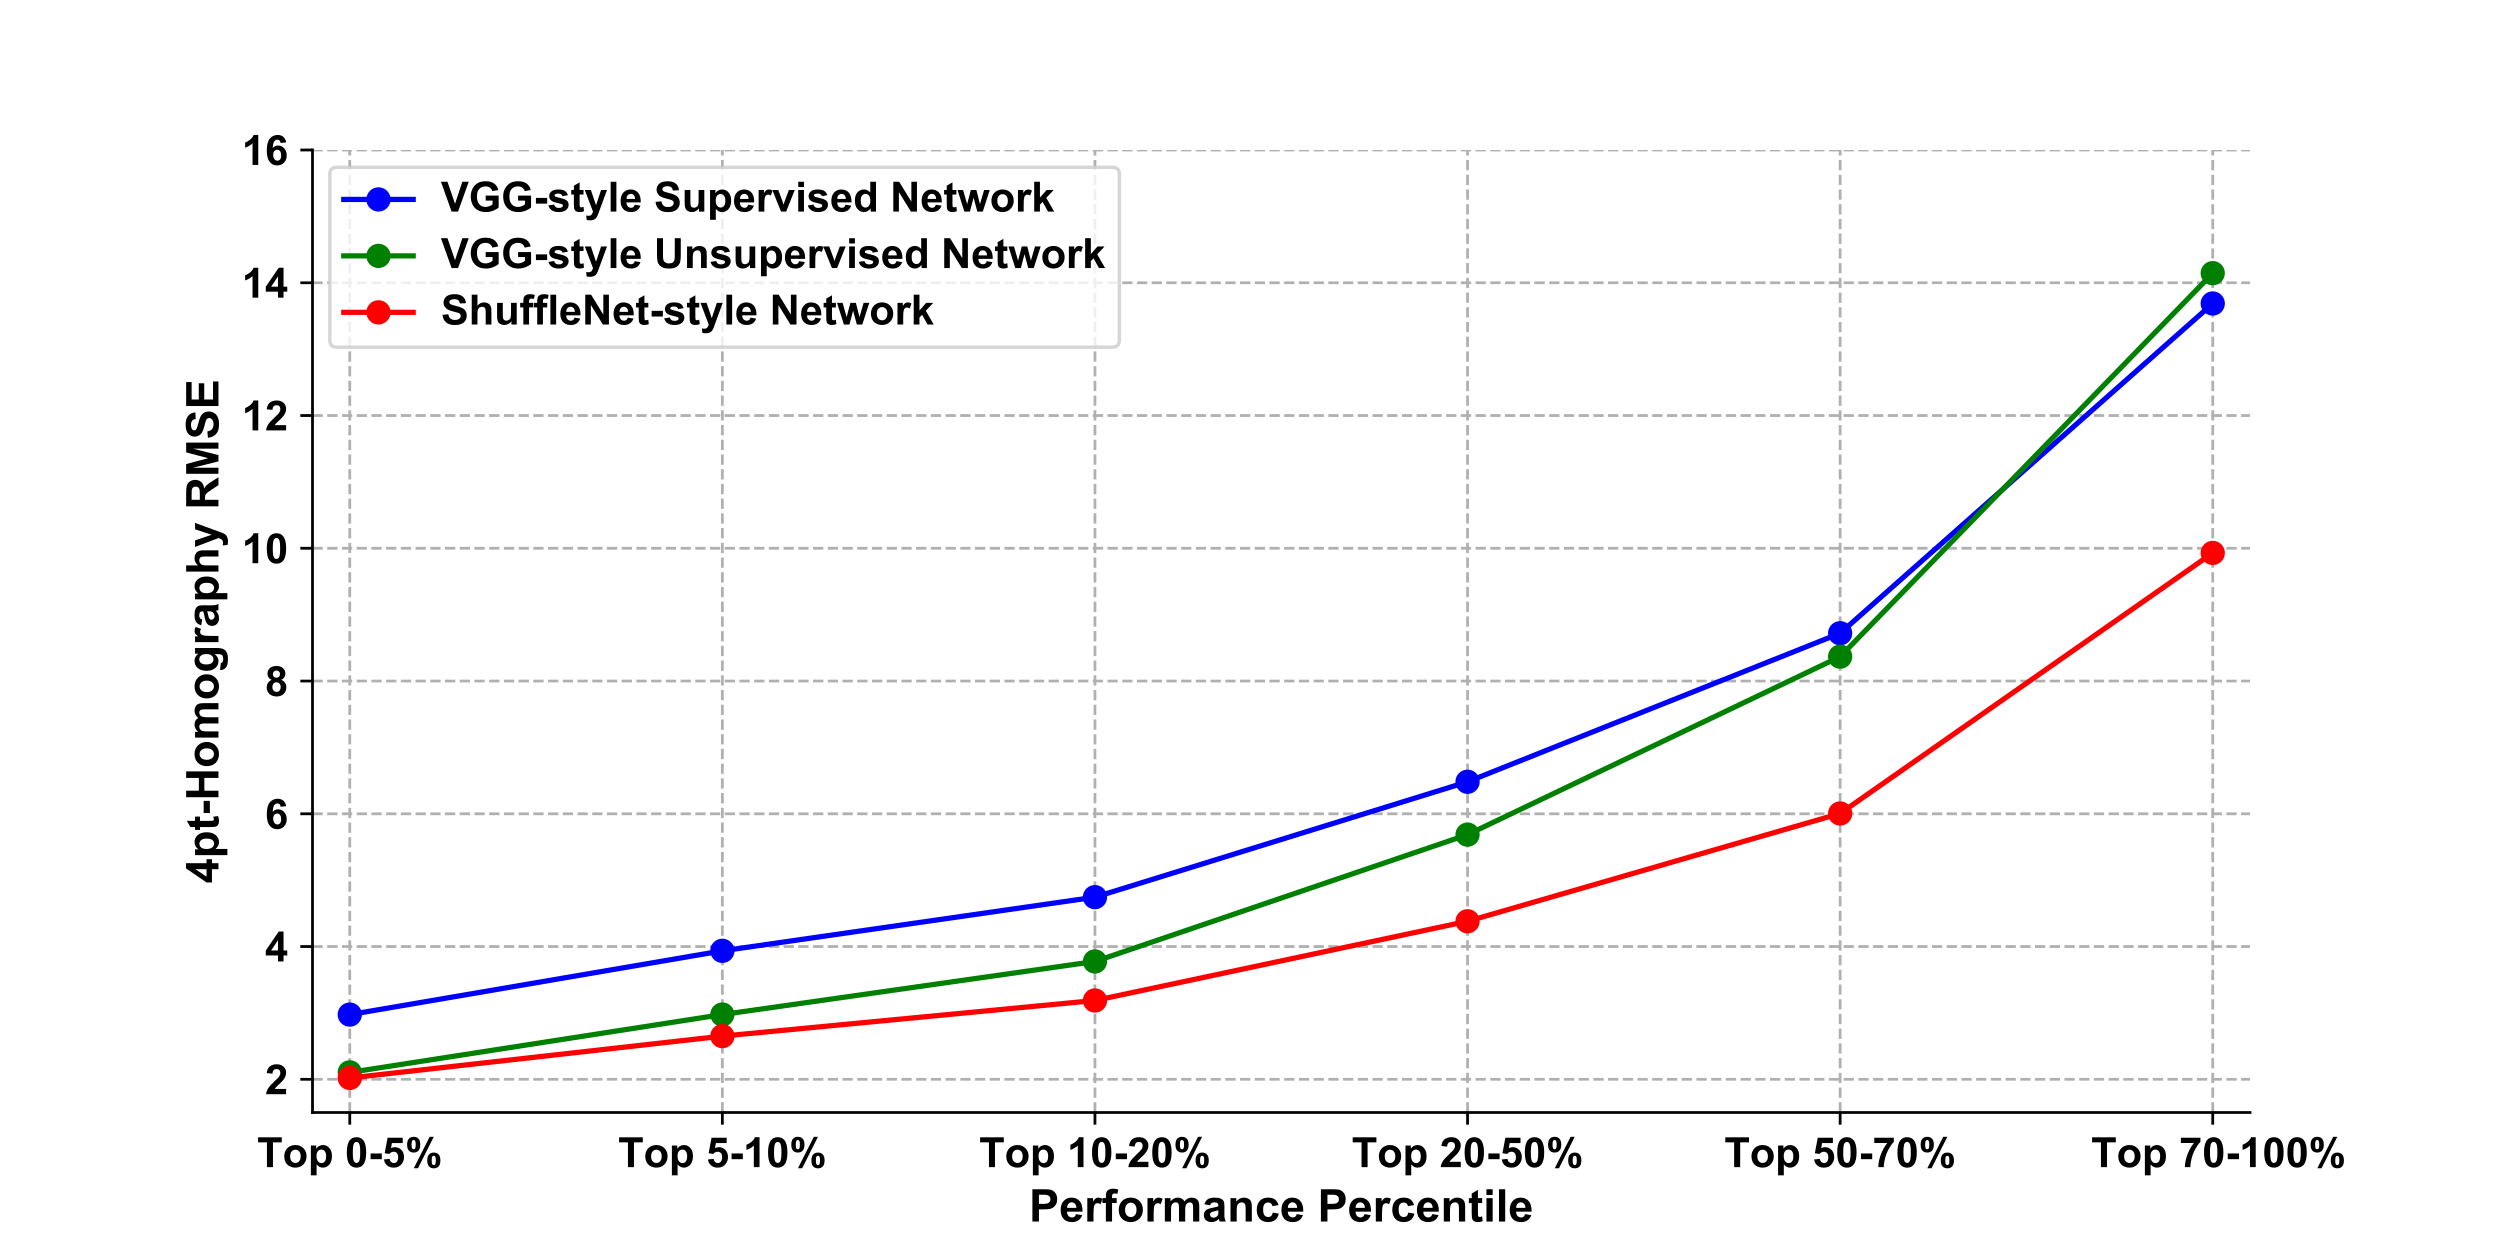 <?xml version="1.0" encoding="utf-8" standalone="no"?>
<!DOCTYPE svg PUBLIC "-//W3C//DTD SVG 1.1//EN"
  "http://www.w3.org/Graphics/SVG/1.1/DTD/svg11.dtd">
<!-- Created with matplotlib (http://matplotlib.org/) -->
<svg height="360pt" version="1.1" viewBox="0 0 720 360" width="720pt" xmlns="http://www.w3.org/2000/svg" xmlns:xlink="http://www.w3.org/1999/xlink">
 <defs>
  <style type="text/css">
*{stroke-linecap:butt;stroke-linejoin:round;}
  </style>
 </defs>
 <g id="figure_1">
  <g id="patch_1">
   <path d="M 0 360 
L 720 360 
L 720 0 
L 0 0 
z
" style="fill:#ffffff;"/>
  </g>
  <g id="axes_1">
   <g id="patch_2">
    <path d="M 90 320.4 
L 648 320.4 
L 648 43.2 
L 90 43.2 
z
" style="fill:#ffffff;"/>
   </g>
   <g id="matplotlib.axis_1">
    <g id="xtick_1">
     <g id="line2d_1">
      <path clip-path="url(#pdf268c4954)" d="M 100.731 320.4 
L 100.731 43.2 
" style="fill:none;stroke:#b0b0b0;stroke-dasharray:2.96,1.28;stroke-dashoffset:0;stroke-width:0.8;"/>
     </g>
     <g id="line2d_2">
      <defs>
       <path d="M 0 0 
L 0 3.5 
" id="m938e9fd820" style="stroke:#000000;stroke-width:0.8;"/>
      </defs>
      <g>
       <use style="stroke:#000000;stroke-width:0.8;" x="100.731" xlink:href="#m938e9fd820" y="320.4"/>
      </g>
     </g>
     <g id="text_1">
      <!-- Top 0-5% -->
      <defs>
       <path d="M 23.391 0 
L 23.391 59.469 
L 2.156 59.469 
L 2.156 71.578 
L 59.031 71.578 
L 59.031 59.469 
L 37.844 59.469 
L 37.844 0 
z
" id="Arial-BoldMT-54"/>
       <path d="M 4 26.656 
Q 4 33.5 7.375 39.891 
Q 10.75 46.297 16.922 49.656 
Q 23.094 53.031 30.719 53.031 
Q 42.484 53.031 50 45.391 
Q 57.516 37.75 57.516 26.078 
Q 57.516 14.312 49.922 6.562 
Q 42.328 -1.172 30.812 -1.172 
Q 23.688 -1.172 17.219 2.047 
Q 10.75 5.281 7.375 11.5 
Q 4 17.719 4 26.656 
z
M 18.062 25.922 
Q 18.062 18.219 21.719 14.109 
Q 25.391 10.016 30.766 10.016 
Q 36.141 10.016 39.766 14.109 
Q 43.406 18.219 43.406 26.031 
Q 43.406 33.641 39.766 37.734 
Q 36.141 41.844 30.766 41.844 
Q 25.391 41.844 21.719 37.734 
Q 18.062 33.641 18.062 25.922 
z
" id="Arial-BoldMT-6f"/>
       <path d="M 6.781 51.859 
L 19.578 51.859 
L 19.578 44.234 
Q 22.078 48.141 26.312 50.578 
Q 30.562 53.031 35.75 53.031 
Q 44.781 53.031 51.078 45.953 
Q 57.375 38.875 57.375 26.219 
Q 57.375 13.234 51.016 6.031 
Q 44.672 -1.172 35.641 -1.172 
Q 31.344 -1.172 27.844 0.531 
Q 24.359 2.25 20.516 6.391 
L 20.516 -19.734 
L 6.781 -19.734 
z
M 20.359 26.812 
Q 20.359 18.062 23.828 13.891 
Q 27.297 9.719 32.281 9.719 
Q 37.062 9.719 40.234 13.547 
Q 43.406 17.391 43.406 26.125 
Q 43.406 34.281 40.125 38.234 
Q 36.859 42.188 32.031 42.188 
Q 27 42.188 23.672 38.297 
Q 20.359 34.422 20.359 26.812 
z
" id="Arial-BoldMT-70"/>
       <path id="Arial-BoldMT-20"/>
       <path d="M 27.438 71.875 
Q 37.844 71.875 43.703 64.453 
Q 50.688 55.672 50.688 35.297 
Q 50.688 14.984 43.656 6.109 
Q 37.844 -1.219 27.438 -1.219 
Q 17 -1.219 10.594 6.812 
Q 4.203 14.844 4.203 35.453 
Q 4.203 55.672 11.234 64.547 
Q 17.047 71.875 27.438 71.875 
z
M 27.438 60.5 
Q 24.953 60.5 23 58.906 
Q 21.047 57.328 19.969 53.219 
Q 18.562 47.906 18.562 35.297 
Q 18.562 22.703 19.828 17.984 
Q 21.094 13.281 23.016 11.719 
Q 24.953 10.156 27.438 10.156 
Q 29.938 10.156 31.891 11.734 
Q 33.844 13.328 34.906 17.438 
Q 36.328 22.703 36.328 35.297 
Q 36.328 47.906 35.062 52.609 
Q 33.797 57.328 31.859 58.906 
Q 29.938 60.5 27.438 60.5 
z
" id="Arial-BoldMT-30"/>
       <path d="M 5.609 19.094 
L 5.609 32.812 
L 32.562 32.812 
L 32.562 19.094 
z
" id="Arial-BoldMT-2d"/>
       <path d="M 4.438 18.406 
L 18.109 19.828 
Q 18.703 15.188 21.578 12.469 
Q 24.469 9.766 28.219 9.766 
Q 32.516 9.766 35.5 13.25 
Q 38.484 16.75 38.484 23.781 
Q 38.484 30.375 35.516 33.672 
Q 32.562 36.969 27.828 36.969 
Q 21.922 36.969 17.234 31.734 
L 6.109 33.344 
L 13.141 70.609 
L 49.422 70.609 
L 49.422 57.766 
L 23.531 57.766 
L 21.391 45.609 
Q 25.984 47.906 30.766 47.906 
Q 39.891 47.906 46.234 41.266 
Q 52.594 34.625 52.594 24.031 
Q 52.594 15.188 47.469 8.25 
Q 40.484 -1.219 28.078 -1.219 
Q 18.172 -1.219 11.922 4.094 
Q 5.672 9.422 4.438 18.406 
z
" id="Arial-BoldMT-35"/>
       <path d="M 4.344 53.906 
Q 4.344 63.531 8.562 68.156 
Q 12.797 72.797 20.016 72.797 
Q 27.484 72.797 31.703 68.188 
Q 35.938 63.578 35.938 53.906 
Q 35.938 44.281 31.703 39.641 
Q 27.484 35.016 20.266 35.016 
Q 12.797 35.016 8.562 39.625 
Q 4.344 44.234 4.344 53.906 
z
M 15.047 54 
Q 15.047 47.016 16.656 44.625 
Q 17.875 42.875 20.016 42.875 
Q 22.219 42.875 23.438 44.625 
Q 25 47.016 25 54 
Q 25 60.984 23.438 63.328 
Q 22.219 65.141 20.016 65.141 
Q 17.875 65.141 16.656 63.375 
Q 15.047 60.984 15.047 54 
z
M 30.469 -2.734 
L 20.312 -2.734 
L 58.453 72.797 
L 68.312 72.797 
z
M 52.641 16.062 
Q 52.641 25.688 56.859 30.328 
Q 61.078 34.969 68.406 34.969 
Q 75.781 34.969 80 30.328 
Q 84.234 25.688 84.234 16.062 
Q 84.234 6.391 80 1.75 
Q 75.781 -2.875 68.562 -2.875 
Q 61.078 -2.875 56.859 1.75 
Q 52.641 6.391 52.641 16.062 
z
M 63.328 16.109 
Q 63.328 9.125 64.938 6.781 
Q 66.156 4.984 68.312 4.984 
Q 70.516 4.984 71.688 6.734 
Q 73.297 9.125 73.297 16.109 
Q 73.297 23.094 71.734 25.484 
Q 70.516 27.25 68.312 27.25 
Q 66.109 27.25 64.938 25.484 
Q 63.328 23.094 63.328 16.109 
z
" id="Arial-BoldMT-25"/>
      </defs>
      <g transform="translate(74.07 336.136)scale(0.12 -0.12)">
       <use xlink:href="#Arial-BoldMT-54"/>
       <use x="60.975" xlink:href="#Arial-BoldMT-6f"/>
       <use x="122.059" xlink:href="#Arial-BoldMT-70"/>
       <use x="183.143" xlink:href="#Arial-BoldMT-20"/>
       <use x="210.926" xlink:href="#Arial-BoldMT-30"/>
       <use x="266.541" xlink:href="#Arial-BoldMT-2d"/>
       <use x="299.842" xlink:href="#Arial-BoldMT-35"/>
       <use x="355.457" xlink:href="#Arial-BoldMT-25"/>
      </g>
     </g>
    </g>
    <g id="xtick_2">
     <g id="line2d_3">
      <path clip-path="url(#pdf268c4954)" d="M 208.038 320.4 
L 208.038 43.2 
" style="fill:none;stroke:#b0b0b0;stroke-dasharray:2.96,1.28;stroke-dashoffset:0;stroke-width:0.8;"/>
     </g>
     <g id="line2d_4">
      <g>
       <use style="stroke:#000000;stroke-width:0.8;" x="208.038" xlink:href="#m938e9fd820" y="320.4"/>
      </g>
     </g>
     <g id="text_2">
      <!-- Top 5-10% -->
      <defs>
       <path d="M 39.359 0 
L 25.641 0 
L 25.641 51.703 
Q 18.109 44.672 7.906 41.312 
L 7.906 53.766 
Q 13.281 55.516 19.578 60.422 
Q 25.875 65.328 28.219 71.875 
L 39.359 71.875 
z
" id="Arial-BoldMT-31"/>
      </defs>
      <g transform="translate(178.041 336.136)scale(0.12 -0.12)">
       <use xlink:href="#Arial-BoldMT-54"/>
       <use x="60.975" xlink:href="#Arial-BoldMT-6f"/>
       <use x="122.059" xlink:href="#Arial-BoldMT-70"/>
       <use x="183.143" xlink:href="#Arial-BoldMT-20"/>
       <use x="210.926" xlink:href="#Arial-BoldMT-35"/>
       <use x="266.541" xlink:href="#Arial-BoldMT-2d"/>
       <use x="299.842" xlink:href="#Arial-BoldMT-31"/>
       <use x="355.457" xlink:href="#Arial-BoldMT-30"/>
       <use x="411.072" xlink:href="#Arial-BoldMT-25"/>
      </g>
     </g>
    </g>
    <g id="xtick_3">
     <g id="line2d_5">
      <path clip-path="url(#pdf268c4954)" d="M 315.346 320.4 
L 315.346 43.2 
" style="fill:none;stroke:#b0b0b0;stroke-dasharray:2.96,1.28;stroke-dashoffset:0;stroke-width:0.8;"/>
     </g>
     <g id="line2d_6">
      <g>
       <use style="stroke:#000000;stroke-width:0.8;" x="315.346" xlink:href="#m938e9fd820" y="320.4"/>
      </g>
     </g>
     <g id="text_3">
      <!-- Top 10-20% -->
      <defs>
       <path d="M 50.594 12.75 
L 50.594 0 
L 2.484 0 
Q 3.266 7.234 7.172 13.703 
Q 11.078 20.172 22.609 30.859 
Q 31.891 39.5 33.984 42.578 
Q 36.812 46.828 36.812 50.984 
Q 36.812 55.562 34.344 58.031 
Q 31.891 60.5 27.547 60.5 
Q 23.25 60.5 20.703 57.906 
Q 18.172 55.328 17.781 49.312 
L 4.109 50.688 
Q 5.328 62.016 11.766 66.938 
Q 18.219 71.875 27.875 71.875 
Q 38.484 71.875 44.531 66.156 
Q 50.594 60.453 50.594 51.953 
Q 50.594 47.125 48.859 42.75 
Q 47.125 38.375 43.359 33.594 
Q 40.875 30.422 34.375 24.453 
Q 27.875 18.5 26.141 16.547 
Q 24.422 14.594 23.344 12.75 
z
" id="Arial-BoldMT-32"/>
      </defs>
      <g transform="translate(282.012 336.136)scale(0.12 -0.12)">
       <use xlink:href="#Arial-BoldMT-54"/>
       <use x="60.975" xlink:href="#Arial-BoldMT-6f"/>
       <use x="122.059" xlink:href="#Arial-BoldMT-70"/>
       <use x="183.143" xlink:href="#Arial-BoldMT-20"/>
       <use x="210.926" xlink:href="#Arial-BoldMT-31"/>
       <use x="266.541" xlink:href="#Arial-BoldMT-30"/>
       <use x="322.156" xlink:href="#Arial-BoldMT-2d"/>
       <use x="355.457" xlink:href="#Arial-BoldMT-32"/>
       <use x="411.072" xlink:href="#Arial-BoldMT-30"/>
       <use x="466.688" xlink:href="#Arial-BoldMT-25"/>
      </g>
     </g>
    </g>
    <g id="xtick_4">
     <g id="line2d_7">
      <path clip-path="url(#pdf268c4954)" d="M 422.654 320.4 
L 422.654 43.2 
" style="fill:none;stroke:#b0b0b0;stroke-dasharray:2.96,1.28;stroke-dashoffset:0;stroke-width:0.8;"/>
     </g>
     <g id="line2d_8">
      <g>
       <use style="stroke:#000000;stroke-width:0.8;" x="422.654" xlink:href="#m938e9fd820" y="320.4"/>
      </g>
     </g>
     <g id="text_4">
      <!-- Top 20-50% -->
      <g transform="translate(389.32 336.136)scale(0.12 -0.12)">
       <use xlink:href="#Arial-BoldMT-54"/>
       <use x="60.975" xlink:href="#Arial-BoldMT-6f"/>
       <use x="122.059" xlink:href="#Arial-BoldMT-70"/>
       <use x="183.143" xlink:href="#Arial-BoldMT-20"/>
       <use x="210.926" xlink:href="#Arial-BoldMT-32"/>
       <use x="266.541" xlink:href="#Arial-BoldMT-30"/>
       <use x="322.156" xlink:href="#Arial-BoldMT-2d"/>
       <use x="355.457" xlink:href="#Arial-BoldMT-35"/>
       <use x="411.072" xlink:href="#Arial-BoldMT-30"/>
       <use x="466.688" xlink:href="#Arial-BoldMT-25"/>
      </g>
     </g>
    </g>
    <g id="xtick_5">
     <g id="line2d_9">
      <path clip-path="url(#pdf268c4954)" d="M 529.962 320.4 
L 529.962 43.2 
" style="fill:none;stroke:#b0b0b0;stroke-dasharray:2.96,1.28;stroke-dashoffset:0;stroke-width:0.8;"/>
     </g>
     <g id="line2d_10">
      <g>
       <use style="stroke:#000000;stroke-width:0.8;" x="529.962" xlink:href="#m938e9fd820" y="320.4"/>
      </g>
     </g>
     <g id="text_5">
      <!-- Top 50-70% -->
      <defs>
       <path d="M 4.25 57.859 
L 4.25 70.609 
L 51.172 70.609 
L 51.172 60.641 
Q 45.359 54.938 39.344 44.234 
Q 33.344 33.547 30.188 21.5 
Q 27.047 9.469 27.094 0 
L 13.875 0 
Q 14.203 14.844 19.984 30.266 
Q 25.781 45.703 35.453 57.859 
z
" id="Arial-BoldMT-37"/>
      </defs>
      <g transform="translate(496.628 336.136)scale(0.12 -0.12)">
       <use xlink:href="#Arial-BoldMT-54"/>
       <use x="60.975" xlink:href="#Arial-BoldMT-6f"/>
       <use x="122.059" xlink:href="#Arial-BoldMT-70"/>
       <use x="183.143" xlink:href="#Arial-BoldMT-20"/>
       <use x="210.926" xlink:href="#Arial-BoldMT-35"/>
       <use x="266.541" xlink:href="#Arial-BoldMT-30"/>
       <use x="322.156" xlink:href="#Arial-BoldMT-2d"/>
       <use x="355.457" xlink:href="#Arial-BoldMT-37"/>
       <use x="411.072" xlink:href="#Arial-BoldMT-30"/>
       <use x="466.688" xlink:href="#Arial-BoldMT-25"/>
      </g>
     </g>
    </g>
    <g id="xtick_6">
     <g id="line2d_11">
      <path clip-path="url(#pdf268c4954)" d="M 637.269 320.4 
L 637.269 43.2 
" style="fill:none;stroke:#b0b0b0;stroke-dasharray:2.96,1.28;stroke-dashoffset:0;stroke-width:0.8;"/>
     </g>
     <g id="line2d_12">
      <g>
       <use style="stroke:#000000;stroke-width:0.8;" x="637.269" xlink:href="#m938e9fd820" y="320.4"/>
      </g>
     </g>
     <g id="text_6">
      <!--  Top 70-100% -->
      <g transform="translate(598.932 336.136)scale(0.12 -0.12)">
       <use xlink:href="#Arial-BoldMT-20"/>
       <use x="27.783" xlink:href="#Arial-BoldMT-54"/>
       <use x="88.758" xlink:href="#Arial-BoldMT-6f"/>
       <use x="149.842" xlink:href="#Arial-BoldMT-70"/>
       <use x="210.926" xlink:href="#Arial-BoldMT-20"/>
       <use x="238.709" xlink:href="#Arial-BoldMT-37"/>
       <use x="294.324" xlink:href="#Arial-BoldMT-30"/>
       <use x="349.939" xlink:href="#Arial-BoldMT-2d"/>
       <use x="383.24" xlink:href="#Arial-BoldMT-31"/>
       <use x="438.855" xlink:href="#Arial-BoldMT-30"/>
       <use x="494.471" xlink:href="#Arial-BoldMT-30"/>
       <use x="550.086" xlink:href="#Arial-BoldMT-25"/>
      </g>
     </g>
    </g>
    <g id="text_7">
     <!-- Performance Percentile -->
     <defs>
      <path d="M 7.281 0 
L 7.281 71.578 
L 30.469 71.578 
Q 43.656 71.578 47.656 70.516 
Q 53.812 68.891 57.953 63.5 
Q 62.109 58.109 62.109 49.562 
Q 62.109 42.969 59.719 38.469 
Q 57.328 33.984 53.641 31.422 
Q 49.953 28.859 46.141 28.031 
Q 40.969 27 31.156 27 
L 21.734 27 
L 21.734 0 
z
M 21.734 59.469 
L 21.734 39.156 
L 29.641 39.156 
Q 38.188 39.156 41.062 40.281 
Q 43.953 41.406 45.578 43.797 
Q 47.219 46.188 47.219 49.359 
Q 47.219 53.266 44.922 55.797 
Q 42.625 58.344 39.109 58.984 
Q 36.531 59.469 28.719 59.469 
z
" id="Arial-BoldMT-50"/>
      <path d="M 37.203 16.5 
L 50.875 14.203 
Q 48.25 6.688 42.547 2.75 
Q 36.859 -1.172 28.328 -1.172 
Q 14.797 -1.172 8.297 7.672 
Q 3.172 14.75 3.172 25.531 
Q 3.172 38.422 9.906 45.719 
Q 16.656 53.031 26.953 53.031 
Q 38.531 53.031 45.219 45.391 
Q 51.906 37.75 51.609 21.969 
L 17.234 21.969 
Q 17.391 15.875 20.562 12.469 
Q 23.734 9.078 28.469 9.078 
Q 31.688 9.078 33.875 10.828 
Q 36.078 12.594 37.203 16.5 
z
M 37.984 30.375 
Q 37.844 36.328 34.906 39.422 
Q 31.984 42.531 27.781 42.531 
Q 23.297 42.531 20.359 39.266 
Q 17.438 35.984 17.484 30.375 
z
" id="Arial-BoldMT-65"/>
      <path d="M 20.312 0 
L 6.594 0 
L 6.594 51.859 
L 19.344 51.859 
L 19.344 44.484 
Q 22.609 49.703 25.219 51.359 
Q 27.828 53.031 31.156 53.031 
Q 35.844 53.031 40.188 50.438 
L 35.938 38.484 
Q 32.469 40.719 29.5 40.719 
Q 26.609 40.719 24.609 39.125 
Q 22.609 37.547 21.453 33.391 
Q 20.312 29.25 20.312 16.016 
z
" id="Arial-BoldMT-72"/>
      <path d="M 1.172 51.859 
L 8.797 51.859 
L 8.797 55.766 
Q 8.797 62.312 10.188 65.531 
Q 11.578 68.75 15.312 70.766 
Q 19.047 72.797 24.75 72.797 
Q 30.609 72.797 36.234 71.047 
L 34.375 61.469 
Q 31.109 62.25 28.078 62.25 
Q 25.094 62.25 23.797 60.859 
Q 22.516 59.469 22.516 55.516 
L 22.516 51.859 
L 32.766 51.859 
L 32.766 41.062 
L 22.516 41.062 
L 22.516 0 
L 8.797 0 
L 8.797 41.062 
L 1.172 41.062 
z
" id="Arial-BoldMT-66"/>
      <path d="M 6.156 51.859 
L 18.797 51.859 
L 18.797 44.781 
Q 25.594 53.031 34.969 53.031 
Q 39.938 53.031 43.594 50.969 
Q 47.266 48.922 49.609 44.781 
Q 53.031 48.922 56.984 50.969 
Q 60.938 53.031 65.438 53.031 
Q 71.141 53.031 75.094 50.703 
Q 79.047 48.391 81 43.891 
Q 82.422 40.578 82.422 33.156 
L 82.422 0 
L 68.703 0 
L 68.703 29.641 
Q 68.703 37.359 67.281 39.594 
Q 65.375 42.531 61.422 42.531 
Q 58.547 42.531 56 40.766 
Q 53.469 39.016 52.344 35.625 
Q 51.219 32.234 51.219 24.906 
L 51.219 0 
L 37.5 0 
L 37.5 28.422 
Q 37.5 35.984 36.766 38.172 
Q 36.031 40.375 34.484 41.453 
Q 32.953 42.531 30.328 42.531 
Q 27.156 42.531 24.609 40.812 
Q 22.078 39.109 20.969 35.891 
Q 19.875 32.672 19.875 25.203 
L 19.875 0 
L 6.156 0 
z
" id="Arial-BoldMT-6d"/>
      <path d="M 17.438 36.031 
L 4.984 38.281 
Q 7.078 45.797 12.203 49.406 
Q 17.328 53.031 27.438 53.031 
Q 36.625 53.031 41.109 50.859 
Q 45.609 48.688 47.438 45.344 
Q 49.266 42 49.266 33.062 
L 49.125 17.047 
Q 49.125 10.203 49.781 6.953 
Q 50.438 3.719 52.25 0 
L 38.672 0 
Q 38.141 1.375 37.359 4.047 
Q 37.016 5.281 36.859 5.672 
Q 33.344 2.25 29.344 0.531 
Q 25.344 -1.172 20.797 -1.172 
Q 12.797 -1.172 8.172 3.172 
Q 3.562 7.516 3.562 14.156 
Q 3.562 18.562 5.656 22 
Q 7.766 25.438 11.547 27.266 
Q 15.328 29.109 22.469 30.469 
Q 32.078 32.281 35.797 33.844 
L 35.797 35.203 
Q 35.797 39.156 33.844 40.844 
Q 31.891 42.531 26.469 42.531 
Q 22.797 42.531 20.75 41.094 
Q 18.703 39.656 17.438 36.031 
z
M 35.797 24.906 
Q 33.156 24.031 27.438 22.797 
Q 21.734 21.578 19.969 20.406 
Q 17.281 18.5 17.281 15.578 
Q 17.281 12.703 19.422 10.594 
Q 21.578 8.5 24.906 8.5 
Q 28.609 8.5 31.984 10.938 
Q 34.469 12.797 35.25 15.484 
Q 35.797 17.234 35.797 22.172 
z
" id="Arial-BoldMT-61"/>
      <path d="M 54.344 0 
L 40.625 0 
L 40.625 26.469 
Q 40.625 34.859 39.75 37.328 
Q 38.875 39.797 36.891 41.156 
Q 34.906 42.531 32.125 42.531 
Q 28.562 42.531 25.734 40.578 
Q 22.906 38.625 21.844 35.391 
Q 20.797 32.172 20.797 23.484 
L 20.797 0 
L 7.078 0 
L 7.078 51.859 
L 19.828 51.859 
L 19.828 44.234 
Q 26.609 53.031 36.922 53.031 
Q 41.453 53.031 45.203 51.391 
Q 48.969 49.75 50.891 47.203 
Q 52.828 44.672 53.578 41.453 
Q 54.344 38.234 54.344 32.234 
z
" id="Arial-BoldMT-6e"/>
      <path d="M 52.391 36.531 
L 38.875 34.078 
Q 38.188 38.141 35.766 40.188 
Q 33.344 42.234 29.5 42.234 
Q 24.359 42.234 21.312 38.688 
Q 18.266 35.156 18.266 26.859 
Q 18.266 17.625 21.359 13.812 
Q 24.469 10.016 29.688 10.016 
Q 33.594 10.016 36.078 12.234 
Q 38.578 14.453 39.594 19.875 
L 53.078 17.578 
Q 50.984 8.297 45.016 3.562 
Q 39.062 -1.172 29.047 -1.172 
Q 17.672 -1.172 10.906 6 
Q 4.156 13.188 4.156 25.875 
Q 4.156 38.719 10.938 45.875 
Q 17.719 53.031 29.297 53.031 
Q 38.766 53.031 44.359 48.953 
Q 49.953 44.875 52.391 36.531 
z
" id="Arial-BoldMT-63"/>
      <path d="M 30.953 51.859 
L 30.953 40.922 
L 21.578 40.922 
L 21.578 20.016 
Q 21.578 13.672 21.844 12.625 
Q 22.125 11.578 23.078 10.891 
Q 24.031 10.203 25.391 10.203 
Q 27.297 10.203 30.906 11.531 
L 32.078 0.875 
Q 27.297 -1.172 21.234 -1.172 
Q 17.531 -1.172 14.547 0.062 
Q 11.578 1.312 10.188 3.297 
Q 8.797 5.281 8.25 8.641 
Q 7.812 11.031 7.812 18.312 
L 7.812 40.922 
L 1.516 40.922 
L 1.516 51.859 
L 7.812 51.859 
L 7.812 62.156 
L 21.578 70.172 
L 21.578 51.859 
z
" id="Arial-BoldMT-74"/>
      <path d="M 7.172 58.891 
L 7.172 71.578 
L 20.906 71.578 
L 20.906 58.891 
z
M 7.172 0 
L 7.172 51.859 
L 20.906 51.859 
L 20.906 0 
z
" id="Arial-BoldMT-69"/>
      <path d="M 7.172 0 
L 7.172 71.578 
L 20.906 71.578 
L 20.906 0 
z
" id="Arial-BoldMT-6c"/>
     </defs>
     <g transform="translate(296.386 351.809)scale(0.13 -0.13)">
      <use xlink:href="#Arial-BoldMT-50"/>
      <use x="66.699" xlink:href="#Arial-BoldMT-65"/>
      <use x="122.314" xlink:href="#Arial-BoldMT-72"/>
      <use x="161.23" xlink:href="#Arial-BoldMT-66"/>
      <use x="194.531" xlink:href="#Arial-BoldMT-6f"/>
      <use x="255.615" xlink:href="#Arial-BoldMT-72"/>
      <use x="294.531" xlink:href="#Arial-BoldMT-6d"/>
      <use x="383.447" xlink:href="#Arial-BoldMT-61"/>
      <use x="439.062" xlink:href="#Arial-BoldMT-6e"/>
      <use x="500.146" xlink:href="#Arial-BoldMT-63"/>
      <use x="555.762" xlink:href="#Arial-BoldMT-65"/>
      <use x="611.377" xlink:href="#Arial-BoldMT-20"/>
      <use x="639.16" xlink:href="#Arial-BoldMT-50"/>
      <use x="705.859" xlink:href="#Arial-BoldMT-65"/>
      <use x="761.475" xlink:href="#Arial-BoldMT-72"/>
      <use x="800.391" xlink:href="#Arial-BoldMT-63"/>
      <use x="856.006" xlink:href="#Arial-BoldMT-65"/>
      <use x="911.621" xlink:href="#Arial-BoldMT-6e"/>
      <use x="972.705" xlink:href="#Arial-BoldMT-74"/>
      <use x="1006.006" xlink:href="#Arial-BoldMT-69"/>
      <use x="1033.789" xlink:href="#Arial-BoldMT-6c"/>
      <use x="1061.572" xlink:href="#Arial-BoldMT-65"/>
     </g>
    </g>
   </g>
   <g id="matplotlib.axis_2">
    <g id="ytick_1">
     <g id="line2d_13">
      <path clip-path="url(#pdf268c4954)" d="M 90 310.841 
L 648 310.841 
" style="fill:none;stroke:#b0b0b0;stroke-dasharray:2.96,1.28;stroke-dashoffset:0;stroke-width:0.8;"/>
     </g>
     <g id="line2d_14">
      <defs>
       <path d="M 0 0 
L -3.5 0 
" id="m0687944717" style="stroke:#000000;stroke-width:0.8;"/>
      </defs>
      <g>
       <use style="stroke:#000000;stroke-width:0.8;" x="90" xlink:href="#m0687944717" y="310.841"/>
      </g>
     </g>
     <g id="text_8">
      <!-- 2 -->
      <g transform="translate(76.327 315.136)scale(0.12 -0.12)">
       <use xlink:href="#Arial-BoldMT-32"/>
      </g>
     </g>
    </g>
    <g id="ytick_2">
     <g id="line2d_15">
      <path clip-path="url(#pdf268c4954)" d="M 90 272.607 
L 648 272.607 
" style="fill:none;stroke:#b0b0b0;stroke-dasharray:2.96,1.28;stroke-dashoffset:0;stroke-width:0.8;"/>
     </g>
     <g id="line2d_16">
      <g>
       <use style="stroke:#000000;stroke-width:0.8;" x="90" xlink:href="#m0687944717" y="272.607"/>
      </g>
     </g>
     <g id="text_9">
      <!-- 4 -->
      <defs>
       <path d="M 31.156 0 
L 31.156 14.406 
L 1.859 14.406 
L 1.859 26.422 
L 32.906 71.875 
L 44.438 71.875 
L 44.438 26.469 
L 53.328 26.469 
L 53.328 14.406 
L 44.438 14.406 
L 44.438 0 
z
M 31.156 26.469 
L 31.156 50.922 
L 14.703 26.469 
z
" id="Arial-BoldMT-34"/>
      </defs>
      <g transform="translate(76.327 276.902)scale(0.12 -0.12)">
       <use xlink:href="#Arial-BoldMT-34"/>
      </g>
     </g>
    </g>
    <g id="ytick_3">
     <g id="line2d_17">
      <path clip-path="url(#pdf268c4954)" d="M 90 234.372 
L 648 234.372 
" style="fill:none;stroke:#b0b0b0;stroke-dasharray:2.96,1.28;stroke-dashoffset:0;stroke-width:0.8;"/>
     </g>
     <g id="line2d_18">
      <g>
       <use style="stroke:#000000;stroke-width:0.8;" x="90" xlink:href="#m0687944717" y="234.372"/>
      </g>
     </g>
     <g id="text_10">
      <!-- 6 -->
      <defs>
       <path d="M 50.734 54.047 
L 37.453 52.594 
Q 36.969 56.688 34.906 58.641 
Q 32.859 60.594 29.594 60.594 
Q 25.25 60.594 22.234 56.688 
Q 19.234 52.781 18.453 40.438 
Q 23.578 46.484 31.203 46.484 
Q 39.797 46.484 45.922 39.938 
Q 52.047 33.406 52.047 23.047 
Q 52.047 12.062 45.594 5.422 
Q 39.156 -1.219 29.047 -1.219 
Q 18.219 -1.219 11.234 7.203 
Q 4.25 15.625 4.25 34.812 
Q 4.25 54.5 11.516 63.188 
Q 18.797 71.875 30.422 71.875 
Q 38.578 71.875 43.922 67.312 
Q 49.266 62.75 50.734 54.047 
z
M 19.625 24.125 
Q 19.625 17.438 22.703 13.797 
Q 25.781 10.156 29.734 10.156 
Q 33.547 10.156 36.078 13.125 
Q 38.625 16.109 38.625 22.906 
Q 38.625 29.891 35.891 33.125 
Q 33.156 36.375 29.047 36.375 
Q 25.094 36.375 22.359 33.266 
Q 19.625 30.172 19.625 24.125 
z
" id="Arial-BoldMT-36"/>
      </defs>
      <g transform="translate(76.327 238.667)scale(0.12 -0.12)">
       <use xlink:href="#Arial-BoldMT-36"/>
      </g>
     </g>
    </g>
    <g id="ytick_4">
     <g id="line2d_19">
      <path clip-path="url(#pdf268c4954)" d="M 90 196.138 
L 648 196.138 
" style="fill:none;stroke:#b0b0b0;stroke-dasharray:2.96,1.28;stroke-dashoffset:0;stroke-width:0.8;"/>
     </g>
     <g id="line2d_20">
      <g>
       <use style="stroke:#000000;stroke-width:0.8;" x="90" xlink:href="#m0687944717" y="196.138"/>
      </g>
     </g>
     <g id="text_11">
      <!-- 8 -->
      <defs>
       <path d="M 16.016 38.625 
Q 10.688 40.875 8.266 44.797 
Q 5.859 48.734 5.859 53.422 
Q 5.859 61.422 11.453 66.641 
Q 17.047 71.875 27.344 71.875 
Q 37.547 71.875 43.188 66.641 
Q 48.828 61.422 48.828 53.422 
Q 48.828 48.438 46.234 44.547 
Q 43.656 40.672 38.969 38.625 
Q 44.922 36.234 48.016 31.641 
Q 51.125 27.047 51.125 21.047 
Q 51.125 11.141 44.797 4.938 
Q 38.484 -1.266 27.984 -1.266 
Q 18.219 -1.266 11.719 3.859 
Q 4.047 9.906 4.047 20.453 
Q 4.047 26.266 6.922 31.125 
Q 9.812 35.984 16.016 38.625 
z
M 18.844 52.438 
Q 18.844 48.344 21.156 46.047 
Q 23.484 43.75 27.344 43.75 
Q 31.25 43.75 33.594 46.062 
Q 35.938 48.391 35.938 52.484 
Q 35.938 56.344 33.609 58.656 
Q 31.297 60.984 27.484 60.984 
Q 23.531 60.984 21.188 58.641 
Q 18.844 56.297 18.844 52.438 
z
M 17.578 21.781 
Q 17.578 16.109 20.484 12.938 
Q 23.391 9.766 27.734 9.766 
Q 31.984 9.766 34.766 12.812 
Q 37.547 15.875 37.547 21.625 
Q 37.547 26.656 34.719 29.703 
Q 31.891 32.766 27.547 32.766 
Q 22.516 32.766 20.047 29.297 
Q 17.578 25.828 17.578 21.781 
z
" id="Arial-BoldMT-38"/>
      </defs>
      <g transform="translate(76.327 200.433)scale(0.12 -0.12)">
       <use xlink:href="#Arial-BoldMT-38"/>
      </g>
     </g>
    </g>
    <g id="ytick_5">
     <g id="line2d_21">
      <path clip-path="url(#pdf268c4954)" d="M 90 157.903 
L 648 157.903 
" style="fill:none;stroke:#b0b0b0;stroke-dasharray:2.96,1.28;stroke-dashoffset:0;stroke-width:0.8;"/>
     </g>
     <g id="line2d_22">
      <g>
       <use style="stroke:#000000;stroke-width:0.8;" x="90" xlink:href="#m0687944717" y="157.903"/>
      </g>
     </g>
     <g id="text_12">
      <!-- 10 -->
      <g transform="translate(69.654 162.198)scale(0.12 -0.12)">
       <use xlink:href="#Arial-BoldMT-31"/>
       <use x="55.615" xlink:href="#Arial-BoldMT-30"/>
      </g>
     </g>
    </g>
    <g id="ytick_6">
     <g id="line2d_23">
      <path clip-path="url(#pdf268c4954)" d="M 90 119.669 
L 648 119.669 
" style="fill:none;stroke:#b0b0b0;stroke-dasharray:2.96,1.28;stroke-dashoffset:0;stroke-width:0.8;"/>
     </g>
     <g id="line2d_24">
      <g>
       <use style="stroke:#000000;stroke-width:0.8;" x="90" xlink:href="#m0687944717" y="119.669"/>
      </g>
     </g>
     <g id="text_13">
      <!-- 12 -->
      <g transform="translate(69.654 123.964)scale(0.12 -0.12)">
       <use xlink:href="#Arial-BoldMT-31"/>
       <use x="55.615" xlink:href="#Arial-BoldMT-32"/>
      </g>
     </g>
    </g>
    <g id="ytick_7">
     <g id="line2d_25">
      <path clip-path="url(#pdf268c4954)" d="M 90 81.434 
L 648 81.434 
" style="fill:none;stroke:#b0b0b0;stroke-dasharray:2.96,1.28;stroke-dashoffset:0;stroke-width:0.8;"/>
     </g>
     <g id="line2d_26">
      <g>
       <use style="stroke:#000000;stroke-width:0.8;" x="90" xlink:href="#m0687944717" y="81.434"/>
      </g>
     </g>
     <g id="text_14">
      <!-- 14 -->
      <g transform="translate(69.654 85.729)scale(0.12 -0.12)">
       <use xlink:href="#Arial-BoldMT-31"/>
       <use x="55.615" xlink:href="#Arial-BoldMT-34"/>
      </g>
     </g>
    </g>
    <g id="ytick_8">
     <g id="line2d_27">
      <path clip-path="url(#pdf268c4954)" d="M 90 43.2 
L 648 43.2 
" style="fill:none;stroke:#b0b0b0;stroke-dasharray:2.96,1.28;stroke-dashoffset:0;stroke-width:0.8;"/>
     </g>
     <g id="line2d_28">
      <g>
       <use style="stroke:#000000;stroke-width:0.8;" x="90" xlink:href="#m0687944717" y="43.2"/>
      </g>
     </g>
     <g id="text_15">
      <!-- 16 -->
      <g transform="translate(69.654 47.495)scale(0.12 -0.12)">
       <use xlink:href="#Arial-BoldMT-31"/>
       <use x="55.615" xlink:href="#Arial-BoldMT-36"/>
      </g>
     </g>
    </g>
    <g id="text_16">
     <!-- 4pt-Homography RMSE -->
     <defs>
      <path d="M 7.328 0 
L 7.328 71.578 
L 21.781 71.578 
L 21.781 43.406 
L 50.094 43.406 
L 50.094 71.578 
L 64.547 71.578 
L 64.547 0 
L 50.094 0 
L 50.094 31.297 
L 21.781 31.297 
L 21.781 0 
z
" id="Arial-BoldMT-48"/>
      <path d="M 5.906 -3.422 
L 21.578 -5.328 
Q 21.969 -8.062 23.391 -9.078 
Q 25.344 -10.547 29.547 -10.547 
Q 34.906 -10.547 37.594 -8.938 
Q 39.406 -7.859 40.328 -5.469 
Q 40.969 -3.766 40.969 0.828 
L 40.969 8.406 
Q 34.812 0 25.438 0 
Q 14.984 0 8.891 8.844 
Q 4.109 15.828 4.109 26.219 
Q 4.109 39.266 10.375 46.141 
Q 16.656 53.031 25.984 53.031 
Q 35.594 53.031 41.844 44.578 
L 41.844 51.859 
L 54.688 51.859 
L 54.688 5.328 
Q 54.688 -3.859 53.172 -8.391 
Q 51.656 -12.938 48.922 -15.516 
Q 46.188 -18.109 41.625 -19.578 
Q 37.062 -21.047 30.078 -21.047 
Q 16.891 -21.047 11.375 -16.531 
Q 5.859 -12.016 5.859 -5.078 
Q 5.859 -4.391 5.906 -3.422 
z
M 18.172 27 
Q 18.172 18.75 21.359 14.906 
Q 24.562 11.078 29.25 11.078 
Q 34.281 11.078 37.75 15.016 
Q 41.219 18.953 41.219 26.656 
Q 41.219 34.719 37.891 38.625 
Q 34.578 42.531 29.5 42.531 
Q 24.562 42.531 21.359 38.688 
Q 18.172 34.859 18.172 27 
z
" id="Arial-BoldMT-67"/>
      <path d="M 20.844 71.578 
L 20.844 45.266 
Q 27.484 53.031 36.719 53.031 
Q 41.453 53.031 45.266 51.266 
Q 49.078 49.516 51 46.781 
Q 52.938 44.047 53.641 40.719 
Q 54.344 37.406 54.344 30.422 
L 54.344 0 
L 40.625 0 
L 40.625 27.391 
Q 40.625 35.547 39.844 37.734 
Q 39.062 39.938 37.078 41.234 
Q 35.109 42.531 32.125 42.531 
Q 28.719 42.531 26.031 40.859 
Q 23.344 39.203 22.094 35.859 
Q 20.844 32.516 20.844 25.984 
L 20.844 0 
L 7.125 0 
L 7.125 71.578 
z
" id="Arial-BoldMT-68"/>
      <path d="M 0.688 51.859 
L 15.281 51.859 
L 27.688 15.047 
L 39.797 51.859 
L 54 51.859 
L 35.688 1.953 
L 32.422 -7.078 
Q 30.609 -11.625 28.969 -14.016 
Q 27.344 -16.406 25.219 -17.891 
Q 23.094 -19.391 19.984 -20.219 
Q 16.891 -21.047 12.984 -21.047 
Q 9.031 -21.047 5.219 -20.219 
L 4 -9.469 
Q 7.234 -10.109 9.812 -10.109 
Q 14.594 -10.109 16.891 -7.297 
Q 19.188 -4.5 20.406 -0.141 
z
" id="Arial-BoldMT-79"/>
      <path d="M 7.328 0 
L 7.328 71.578 
L 37.75 71.578 
Q 49.219 71.578 54.422 69.641 
Q 59.625 67.719 62.75 62.781 
Q 65.875 57.859 65.875 51.516 
Q 65.875 43.453 61.125 38.203 
Q 56.391 32.953 46.969 31.594 
Q 51.656 28.859 54.703 25.578 
Q 57.766 22.312 62.938 13.969 
L 71.688 0 
L 54.391 0 
L 43.953 15.578 
Q 38.375 23.922 36.328 26.094 
Q 34.281 28.266 31.984 29.078 
Q 29.688 29.891 24.703 29.891 
L 21.781 29.891 
L 21.781 0 
z
M 21.781 41.312 
L 32.469 41.312 
Q 42.875 41.312 45.453 42.188 
Q 48.047 43.062 49.516 45.203 
Q 50.984 47.359 50.984 50.594 
Q 50.984 54.203 49.047 56.422 
Q 47.125 58.641 43.609 59.234 
Q 41.844 59.469 33.062 59.469 
L 21.781 59.469 
z
" id="Arial-BoldMT-52"/>
      <path d="M 7.078 0 
L 7.078 71.578 
L 28.719 71.578 
L 41.703 22.75 
L 54.547 71.578 
L 76.219 71.578 
L 76.219 0 
L 62.797 0 
L 62.797 56.344 
L 48.578 0 
L 34.672 0 
L 20.516 56.344 
L 20.516 0 
z
" id="Arial-BoldMT-4d"/>
      <path d="M 3.609 23.297 
L 17.672 24.656 
Q 18.953 17.578 22.828 14.25 
Q 26.703 10.938 33.297 10.938 
Q 40.281 10.938 43.812 13.891 
Q 47.359 16.844 47.359 20.797 
Q 47.359 23.344 45.875 25.125 
Q 44.391 26.906 40.672 28.219 
Q 38.141 29.109 29.109 31.344 
Q 17.484 34.234 12.797 38.422 
Q 6.203 44.344 6.203 52.828 
Q 6.203 58.297 9.297 63.062 
Q 12.406 67.828 18.234 70.312 
Q 24.078 72.797 32.328 72.797 
Q 45.797 72.797 52.609 66.891 
Q 59.422 60.984 59.766 51.125 
L 45.312 50.484 
Q 44.391 56 41.328 58.422 
Q 38.281 60.844 32.172 60.844 
Q 25.875 60.844 22.312 58.25 
Q 20.016 56.594 20.016 53.812 
Q 20.016 51.266 22.172 49.469 
Q 24.906 47.172 35.453 44.672 
Q 46 42.188 51.047 39.516 
Q 56.109 36.859 58.953 32.25 
Q 61.812 27.641 61.812 20.844 
Q 61.812 14.703 58.391 9.328 
Q 54.984 3.953 48.734 1.344 
Q 42.484 -1.266 33.156 -1.266 
Q 19.578 -1.266 12.297 5 
Q 5.031 11.281 3.609 23.297 
z
" id="Arial-BoldMT-53"/>
      <path d="M 7.281 0 
L 7.281 71.578 
L 60.359 71.578 
L 60.359 59.469 
L 21.734 59.469 
L 21.734 43.609 
L 57.672 43.609 
L 57.672 31.547 
L 21.734 31.547 
L 21.734 12.062 
L 61.719 12.062 
L 61.719 0 
z
" id="Arial-BoldMT-45"/>
     </defs>
     <g transform="translate(62.918 254.383)rotate(-90)scale(0.13 -0.13)">
      <use xlink:href="#Arial-BoldMT-34"/>
      <use x="55.615" xlink:href="#Arial-BoldMT-70"/>
      <use x="116.699" xlink:href="#Arial-BoldMT-74"/>
      <use x="150" xlink:href="#Arial-BoldMT-2d"/>
      <use x="183.301" xlink:href="#Arial-BoldMT-48"/>
      <use x="255.518" xlink:href="#Arial-BoldMT-6f"/>
      <use x="316.602" xlink:href="#Arial-BoldMT-6d"/>
      <use x="405.518" xlink:href="#Arial-BoldMT-6f"/>
      <use x="466.602" xlink:href="#Arial-BoldMT-67"/>
      <use x="527.686" xlink:href="#Arial-BoldMT-72"/>
      <use x="566.602" xlink:href="#Arial-BoldMT-61"/>
      <use x="622.217" xlink:href="#Arial-BoldMT-70"/>
      <use x="683.301" xlink:href="#Arial-BoldMT-68"/>
      <use x="744.385" xlink:href="#Arial-BoldMT-79"/>
      <use x="800" xlink:href="#Arial-BoldMT-20"/>
      <use x="827.783" xlink:href="#Arial-BoldMT-52"/>
      <use x="900" xlink:href="#Arial-BoldMT-4d"/>
      <use x="983.301" xlink:href="#Arial-BoldMT-53"/>
      <use x="1050" xlink:href="#Arial-BoldMT-45"/>
     </g>
    </g>
   </g>
   <g id="line2d_29">
    <path clip-path="url(#pdf268c4954)" d="M 100.731 292.203 
L 208.038 273.836 
L 315.346 258.382 
L 422.654 225.153 
L 529.962 182.37 
L 637.269 87.407 
" style="fill:none;stroke:#0000ff;stroke-linecap:square;stroke-width:1.5;"/>
    <defs>
     <path d="M 0 3 
C 0.796 3 1.559 2.684 2.121 2.121 
C 2.684 1.559 3 0.796 3 0 
C 3 -0.796 2.684 -1.559 2.121 -2.121 
C 1.559 -2.684 0.796 -3 0 -3 
C -0.796 -3 -1.559 -2.684 -2.121 -2.121 
C -2.684 -1.559 -3 -0.796 -3 0 
C -3 0.796 -2.684 1.559 -2.121 2.121 
C -1.559 2.684 -0.796 3 0 3 
z
" id="mc1f2832f5a" style="stroke:#0000ff;"/>
    </defs>
    <g clip-path="url(#pdf268c4954)">
     <use style="fill:#0000ff;stroke:#0000ff;" x="100.731" xlink:href="#mc1f2832f5a" y="292.203"/>
     <use style="fill:#0000ff;stroke:#0000ff;" x="208.038" xlink:href="#mc1f2832f5a" y="273.836"/>
     <use style="fill:#0000ff;stroke:#0000ff;" x="315.346" xlink:href="#mc1f2832f5a" y="258.382"/>
     <use style="fill:#0000ff;stroke:#0000ff;" x="422.654" xlink:href="#mc1f2832f5a" y="225.153"/>
     <use style="fill:#0000ff;stroke:#0000ff;" x="529.962" xlink:href="#mc1f2832f5a" y="182.37"/>
     <use style="fill:#0000ff;stroke:#0000ff;" x="637.269" xlink:href="#mc1f2832f5a" y="87.407"/>
    </g>
   </g>
   <g id="line2d_30">
    <path clip-path="url(#pdf268c4954)" d="M 100.731 308.844 
L 208.038 292.188 
L 315.346 276.9 
L 422.654 240.371 
L 529.962 189.106 
L 637.269 78.671 
" style="fill:none;stroke:#008000;stroke-linecap:square;stroke-width:1.5;"/>
    <defs>
     <path d="M 0 3 
C 0.796 3 1.559 2.684 2.121 2.121 
C 2.684 1.559 3 0.796 3 0 
C 3 -0.796 2.684 -1.559 2.121 -2.121 
C 1.559 -2.684 0.796 -3 0 -3 
C -0.796 -3 -1.559 -2.684 -2.121 -2.121 
C -2.684 -1.559 -3 -0.796 -3 0 
C -3 0.796 -2.684 1.559 -2.121 2.121 
C -1.559 2.684 -0.796 3 0 3 
z
" id="mdca910d0ad" style="stroke:#008000;"/>
    </defs>
    <g clip-path="url(#pdf268c4954)">
     <use style="fill:#008000;stroke:#008000;" x="100.731" xlink:href="#mdca910d0ad" y="308.844"/>
     <use style="fill:#008000;stroke:#008000;" x="208.038" xlink:href="#mdca910d0ad" y="292.188"/>
     <use style="fill:#008000;stroke:#008000;" x="315.346" xlink:href="#mdca910d0ad" y="276.9"/>
     <use style="fill:#008000;stroke:#008000;" x="422.654" xlink:href="#mdca910d0ad" y="240.371"/>
     <use style="fill:#008000;stroke:#008000;" x="529.962" xlink:href="#mdca910d0ad" y="189.106"/>
     <use style="fill:#008000;stroke:#008000;" x="637.269" xlink:href="#mdca910d0ad" y="78.671"/>
    </g>
   </g>
   <g id="line2d_31">
    <path clip-path="url(#pdf268c4954)" d="M 100.731 310.449 
L 208.038 298.397 
L 315.346 288.137 
L 422.654 265.327 
L 529.962 234.285 
L 637.269 159.245 
" style="fill:none;stroke:#ff0000;stroke-linecap:square;stroke-width:1.5;"/>
    <defs>
     <path d="M 0 3 
C 0.796 3 1.559 2.684 2.121 2.121 
C 2.684 1.559 3 0.796 3 0 
C 3 -0.796 2.684 -1.559 2.121 -2.121 
C 1.559 -2.684 0.796 -3 0 -3 
C -0.796 -3 -1.559 -2.684 -2.121 -2.121 
C -2.684 -1.559 -3 -0.796 -3 0 
C -3 0.796 -2.684 1.559 -2.121 2.121 
C -1.559 2.684 -0.796 3 0 3 
z
" id="m5d87aa4878" style="stroke:#ff0000;"/>
    </defs>
    <g clip-path="url(#pdf268c4954)">
     <use style="fill:#ff0000;stroke:#ff0000;" x="100.731" xlink:href="#m5d87aa4878" y="310.449"/>
     <use style="fill:#ff0000;stroke:#ff0000;" x="208.038" xlink:href="#m5d87aa4878" y="298.397"/>
     <use style="fill:#ff0000;stroke:#ff0000;" x="315.346" xlink:href="#m5d87aa4878" y="288.137"/>
     <use style="fill:#ff0000;stroke:#ff0000;" x="422.654" xlink:href="#m5d87aa4878" y="265.327"/>
     <use style="fill:#ff0000;stroke:#ff0000;" x="529.962" xlink:href="#m5d87aa4878" y="234.285"/>
     <use style="fill:#ff0000;stroke:#ff0000;" x="637.269" xlink:href="#m5d87aa4878" y="159.245"/>
    </g>
   </g>
   <g id="patch_3">
    <path d="M 90 320.4 
L 90 43.2 
" style="fill:none;stroke:#000000;stroke-linecap:square;stroke-linejoin:miter;stroke-width:0.8;"/>
   </g>
   <g id="patch_4">
    <path d="M 90 320.4 
L 648 320.4 
" style="fill:none;stroke:#000000;stroke-linecap:square;stroke-linejoin:miter;stroke-width:0.8;"/>
   </g>
   <g id="legend_1">
    <g id="patch_5">
     <path d="M 97 99.984 
L 320.379 99.984 
Q 322.379 99.984 322.379 97.984 
L 322.379 50.2 
Q 322.379 48.2 320.379 48.2 
L 97 48.2 
Q 95 48.2 95 50.2 
L 95 97.984 
Q 95 99.984 97 99.984 
z
" style="fill:#ffffff;opacity:0.8;stroke:#cccccc;stroke-linejoin:miter;"/>
    </g>
    <g id="line2d_32">
     <path d="M 99 57.436 
L 119 57.436 
" style="fill:none;stroke:#0000ff;stroke-linecap:square;stroke-width:1.5;"/>
    </g>
    <g id="line2d_33">
     <g>
      <use style="fill:#0000ff;stroke:#0000ff;" x="109" xlink:href="#mc1f2832f5a" y="57.436"/>
     </g>
    </g>
    <g id="text_17">
     <!-- VGG-style Supervised Network -->
     <defs>
      <path d="M 25.531 0 
L -0.047 71.578 
L 15.625 71.578 
L 33.734 18.609 
L 51.266 71.578 
L 66.609 71.578 
L 40.969 0 
z
" id="Arial-BoldMT-56"/>
      <path d="M 40.578 26.312 
L 40.578 38.375 
L 71.734 38.375 
L 71.734 9.859 
Q 67.188 5.469 58.562 2.125 
Q 49.953 -1.219 41.109 -1.219 
Q 29.891 -1.219 21.531 3.484 
Q 13.188 8.203 8.984 16.969 
Q 4.781 25.734 4.781 36.031 
Q 4.781 47.219 9.469 55.906 
Q 14.156 64.594 23.188 69.234 
Q 30.078 72.797 40.328 72.797 
Q 53.656 72.797 61.156 67.203 
Q 68.656 61.625 70.797 51.766 
L 56.453 49.078 
Q 54.938 54.344 50.75 57.391 
Q 46.578 60.453 40.328 60.453 
Q 30.859 60.453 25.266 54.438 
Q 19.672 48.438 19.672 36.625 
Q 19.672 23.875 25.328 17.5 
Q 31 11.141 40.188 11.141 
Q 44.734 11.141 49.297 12.922 
Q 53.859 14.703 57.125 17.234 
L 57.125 26.312 
z
" id="Arial-BoldMT-47"/>
      <path d="M 2.344 14.797 
L 16.109 16.891 
Q 17 12.891 19.672 10.812 
Q 22.359 8.734 27.203 8.734 
Q 32.516 8.734 35.203 10.688 
Q 37.016 12.062 37.016 14.359 
Q 37.016 15.922 36.031 16.938 
Q 35.016 17.922 31.453 18.75 
Q 14.844 22.406 10.406 25.438 
Q 4.25 29.641 4.25 37.109 
Q 4.25 43.844 9.562 48.438 
Q 14.891 53.031 26.078 53.031 
Q 36.719 53.031 41.891 49.562 
Q 47.078 46.094 49.031 39.312 
L 36.078 36.922 
Q 35.25 39.938 32.922 41.547 
Q 30.609 43.172 26.312 43.172 
Q 20.906 43.172 18.562 41.656 
Q 17 40.578 17 38.875 
Q 17 37.406 18.359 36.375 
Q 20.219 35.016 31.172 32.516 
Q 42.141 30.031 46.484 26.422 
Q 50.781 22.75 50.781 16.219 
Q 50.781 9.078 44.828 3.953 
Q 38.875 -1.172 27.203 -1.172 
Q 16.609 -1.172 10.422 3.125 
Q 4.25 7.422 2.344 14.797 
z
" id="Arial-BoldMT-73"/>
      <path d="M 41.312 0 
L 41.312 7.766 
Q 38.484 3.609 33.859 1.219 
Q 29.25 -1.172 24.125 -1.172 
Q 18.891 -1.172 14.734 1.125 
Q 10.594 3.422 8.734 7.562 
Q 6.891 11.719 6.891 19.047 
L 6.891 51.859 
L 20.609 51.859 
L 20.609 28.031 
Q 20.609 17.094 21.359 14.625 
Q 22.125 12.156 24.125 10.719 
Q 26.125 9.281 29.203 9.281 
Q 32.719 9.281 35.5 11.203 
Q 38.281 13.141 39.297 15.984 
Q 40.328 18.844 40.328 29.984 
L 40.328 51.859 
L 54.047 51.859 
L 54.047 0 
z
" id="Arial-BoldMT-75"/>
      <path d="M 21.438 0 
L 0.531 51.859 
L 14.938 51.859 
L 24.703 25.391 
L 27.547 16.547 
Q 28.656 19.922 28.953 21 
Q 29.641 23.188 30.422 25.391 
L 40.281 51.859 
L 54.391 51.859 
L 33.797 0 
z
" id="Arial-BoldMT-76"/>
      <path d="M 54.734 0 
L 42 0 
L 42 7.625 
Q 38.812 3.172 34.484 1 
Q 30.172 -1.172 25.781 -1.172 
Q 16.844 -1.172 10.469 6.031 
Q 4.109 13.234 4.109 26.125 
Q 4.109 39.312 10.297 46.172 
Q 16.5 53.031 25.984 53.031 
Q 34.672 53.031 41.016 45.797 
L 41.016 71.578 
L 54.734 71.578 
z
M 18.109 27.047 
Q 18.109 18.75 20.406 15.047 
Q 23.734 9.672 29.688 9.672 
Q 34.422 9.672 37.734 13.688 
Q 41.062 17.719 41.062 25.734 
Q 41.062 34.672 37.844 38.594 
Q 34.625 42.531 29.594 42.531 
Q 24.703 42.531 21.406 38.641 
Q 18.109 34.766 18.109 27.047 
z
" id="Arial-BoldMT-64"/>
      <path d="M 7.422 0 
L 7.422 71.578 
L 21.484 71.578 
L 50.781 23.781 
L 50.781 71.578 
L 64.203 71.578 
L 64.203 0 
L 49.703 0 
L 20.844 46.688 
L 20.844 0 
z
" id="Arial-BoldMT-4e"/>
      <path d="M 16.844 0 
L 0.438 51.859 
L 13.766 51.859 
L 23.484 17.875 
L 32.422 51.859 
L 45.656 51.859 
L 54.297 17.875 
L 64.203 51.859 
L 77.734 51.859 
L 61.078 0 
L 47.906 0 
L 38.969 33.344 
L 30.172 0 
z
" id="Arial-BoldMT-77"/>
      <path d="M 6.688 0 
L 6.688 71.578 
L 20.406 71.578 
L 20.406 33.594 
L 36.469 51.859 
L 53.375 51.859 
L 35.641 32.906 
L 54.641 0 
L 39.844 0 
L 26.812 23.297 
L 20.406 16.609 
L 20.406 0 
z
" id="Arial-BoldMT-6b"/>
     </defs>
     <g transform="translate(127 60.936)scale(0.12 -0.12)">
      <use xlink:href="#Arial-BoldMT-56"/>
      <use x="66.699" xlink:href="#Arial-BoldMT-47"/>
      <use x="144.482" xlink:href="#Arial-BoldMT-47"/>
      <use x="222.266" xlink:href="#Arial-BoldMT-2d"/>
      <use x="255.566" xlink:href="#Arial-BoldMT-73"/>
      <use x="311.182" xlink:href="#Arial-BoldMT-74"/>
      <use x="344.482" xlink:href="#Arial-BoldMT-79"/>
      <use x="400.098" xlink:href="#Arial-BoldMT-6c"/>
      <use x="427.881" xlink:href="#Arial-BoldMT-65"/>
      <use x="483.496" xlink:href="#Arial-BoldMT-20"/>
      <use x="511.279" xlink:href="#Arial-BoldMT-53"/>
      <use x="577.979" xlink:href="#Arial-BoldMT-75"/>
      <use x="639.062" xlink:href="#Arial-BoldMT-70"/>
      <use x="700.146" xlink:href="#Arial-BoldMT-65"/>
      <use x="755.762" xlink:href="#Arial-BoldMT-72"/>
      <use x="794.678" xlink:href="#Arial-BoldMT-76"/>
      <use x="850.293" xlink:href="#Arial-BoldMT-69"/>
      <use x="878.076" xlink:href="#Arial-BoldMT-73"/>
      <use x="933.691" xlink:href="#Arial-BoldMT-65"/>
      <use x="989.307" xlink:href="#Arial-BoldMT-64"/>
      <use x="1050.391" xlink:href="#Arial-BoldMT-20"/>
      <use x="1078.174" xlink:href="#Arial-BoldMT-4e"/>
      <use x="1150.391" xlink:href="#Arial-BoldMT-65"/>
      <use x="1206.006" xlink:href="#Arial-BoldMT-74"/>
      <use x="1239.307" xlink:href="#Arial-BoldMT-77"/>
      <use x="1317.09" xlink:href="#Arial-BoldMT-6f"/>
      <use x="1378.174" xlink:href="#Arial-BoldMT-72"/>
      <use x="1417.09" xlink:href="#Arial-BoldMT-6b"/>
     </g>
    </g>
    <g id="line2d_34">
     <path d="M 99 73.697 
L 119 73.697 
" style="fill:none;stroke:#008000;stroke-linecap:square;stroke-width:1.5;"/>
    </g>
    <g id="line2d_35">
     <g>
      <use style="fill:#008000;stroke:#008000;" x="109" xlink:href="#mdca910d0ad" y="73.697"/>
     </g>
    </g>
    <g id="text_18">
     <!-- VGG-style Unsupervised Network -->
     <defs>
      <path d="M 7.172 71.578 
L 21.625 71.578 
L 21.625 32.812 
Q 21.625 23.578 22.172 20.844 
Q 23.094 16.453 26.578 13.797 
Q 30.078 11.141 36.141 11.141 
Q 42.281 11.141 45.406 13.641 
Q 48.531 16.156 49.172 19.812 
Q 49.812 23.484 49.812 31.984 
L 49.812 71.578 
L 64.266 71.578 
L 64.266 33.984 
Q 64.266 21.094 63.094 15.766 
Q 61.922 10.453 58.766 6.781 
Q 55.609 3.125 50.328 0.953 
Q 45.062 -1.219 36.578 -1.219 
Q 26.312 -1.219 21.016 1.141 
Q 15.719 3.516 12.641 7.297 
Q 9.578 11.078 8.594 15.234 
Q 7.172 21.391 7.172 33.406 
z
" id="Arial-BoldMT-55"/>
     </defs>
     <g transform="translate(127 77.197)scale(0.12 -0.12)">
      <use xlink:href="#Arial-BoldMT-56"/>
      <use x="66.699" xlink:href="#Arial-BoldMT-47"/>
      <use x="144.482" xlink:href="#Arial-BoldMT-47"/>
      <use x="222.266" xlink:href="#Arial-BoldMT-2d"/>
      <use x="255.566" xlink:href="#Arial-BoldMT-73"/>
      <use x="311.182" xlink:href="#Arial-BoldMT-74"/>
      <use x="344.482" xlink:href="#Arial-BoldMT-79"/>
      <use x="400.098" xlink:href="#Arial-BoldMT-6c"/>
      <use x="427.881" xlink:href="#Arial-BoldMT-65"/>
      <use x="483.496" xlink:href="#Arial-BoldMT-20"/>
      <use x="511.279" xlink:href="#Arial-BoldMT-55"/>
      <use x="583.496" xlink:href="#Arial-BoldMT-6e"/>
      <use x="644.58" xlink:href="#Arial-BoldMT-73"/>
      <use x="700.195" xlink:href="#Arial-BoldMT-75"/>
      <use x="761.279" xlink:href="#Arial-BoldMT-70"/>
      <use x="822.363" xlink:href="#Arial-BoldMT-65"/>
      <use x="877.979" xlink:href="#Arial-BoldMT-72"/>
      <use x="916.895" xlink:href="#Arial-BoldMT-76"/>
      <use x="972.51" xlink:href="#Arial-BoldMT-69"/>
      <use x="1000.293" xlink:href="#Arial-BoldMT-73"/>
      <use x="1055.908" xlink:href="#Arial-BoldMT-65"/>
      <use x="1111.523" xlink:href="#Arial-BoldMT-64"/>
      <use x="1172.607" xlink:href="#Arial-BoldMT-20"/>
      <use x="1200.391" xlink:href="#Arial-BoldMT-4e"/>
      <use x="1272.607" xlink:href="#Arial-BoldMT-65"/>
      <use x="1328.223" xlink:href="#Arial-BoldMT-74"/>
      <use x="1361.523" xlink:href="#Arial-BoldMT-77"/>
      <use x="1439.307" xlink:href="#Arial-BoldMT-6f"/>
      <use x="1500.391" xlink:href="#Arial-BoldMT-72"/>
      <use x="1539.307" xlink:href="#Arial-BoldMT-6b"/>
     </g>
    </g>
    <g id="line2d_36">
     <path d="M 99 89.958 
L 119 89.958 
" style="fill:none;stroke:#ff0000;stroke-linecap:square;stroke-width:1.5;"/>
    </g>
    <g id="line2d_37">
     <g>
      <use style="fill:#ff0000;stroke:#ff0000;" x="109" xlink:href="#m5d87aa4878" y="89.958"/>
     </g>
    </g>
    <g id="text_19">
     <!-- ShuffleNet-style Network -->
     <g transform="translate(127 93.458)scale(0.12 -0.12)">
      <use xlink:href="#Arial-BoldMT-53"/>
      <use x="66.699" xlink:href="#Arial-BoldMT-68"/>
      <use x="127.783" xlink:href="#Arial-BoldMT-75"/>
      <use x="188.867" xlink:href="#Arial-BoldMT-66"/>
      <use x="222.168" xlink:href="#Arial-BoldMT-66"/>
      <use x="255.469" xlink:href="#Arial-BoldMT-6c"/>
      <use x="283.252" xlink:href="#Arial-BoldMT-65"/>
      <use x="338.867" xlink:href="#Arial-BoldMT-4e"/>
      <use x="411.084" xlink:href="#Arial-BoldMT-65"/>
      <use x="466.699" xlink:href="#Arial-BoldMT-74"/>
      <use x="500" xlink:href="#Arial-BoldMT-2d"/>
      <use x="533.301" xlink:href="#Arial-BoldMT-73"/>
      <use x="588.916" xlink:href="#Arial-BoldMT-74"/>
      <use x="622.217" xlink:href="#Arial-BoldMT-79"/>
      <use x="677.832" xlink:href="#Arial-BoldMT-6c"/>
      <use x="705.615" xlink:href="#Arial-BoldMT-65"/>
      <use x="761.23" xlink:href="#Arial-BoldMT-20"/>
      <use x="789.014" xlink:href="#Arial-BoldMT-4e"/>
      <use x="861.23" xlink:href="#Arial-BoldMT-65"/>
      <use x="916.846" xlink:href="#Arial-BoldMT-74"/>
      <use x="950.146" xlink:href="#Arial-BoldMT-77"/>
      <use x="1027.93" xlink:href="#Arial-BoldMT-6f"/>
      <use x="1089.014" xlink:href="#Arial-BoldMT-72"/>
      <use x="1127.93" xlink:href="#Arial-BoldMT-6b"/>
     </g>
    </g>
   </g>
  </g>
 </g>
 <defs>
  <clipPath id="pdf268c4954">
   <rect height="277.2" width="558" x="90" y="43.2"/>
  </clipPath>
 </defs>
</svg>

